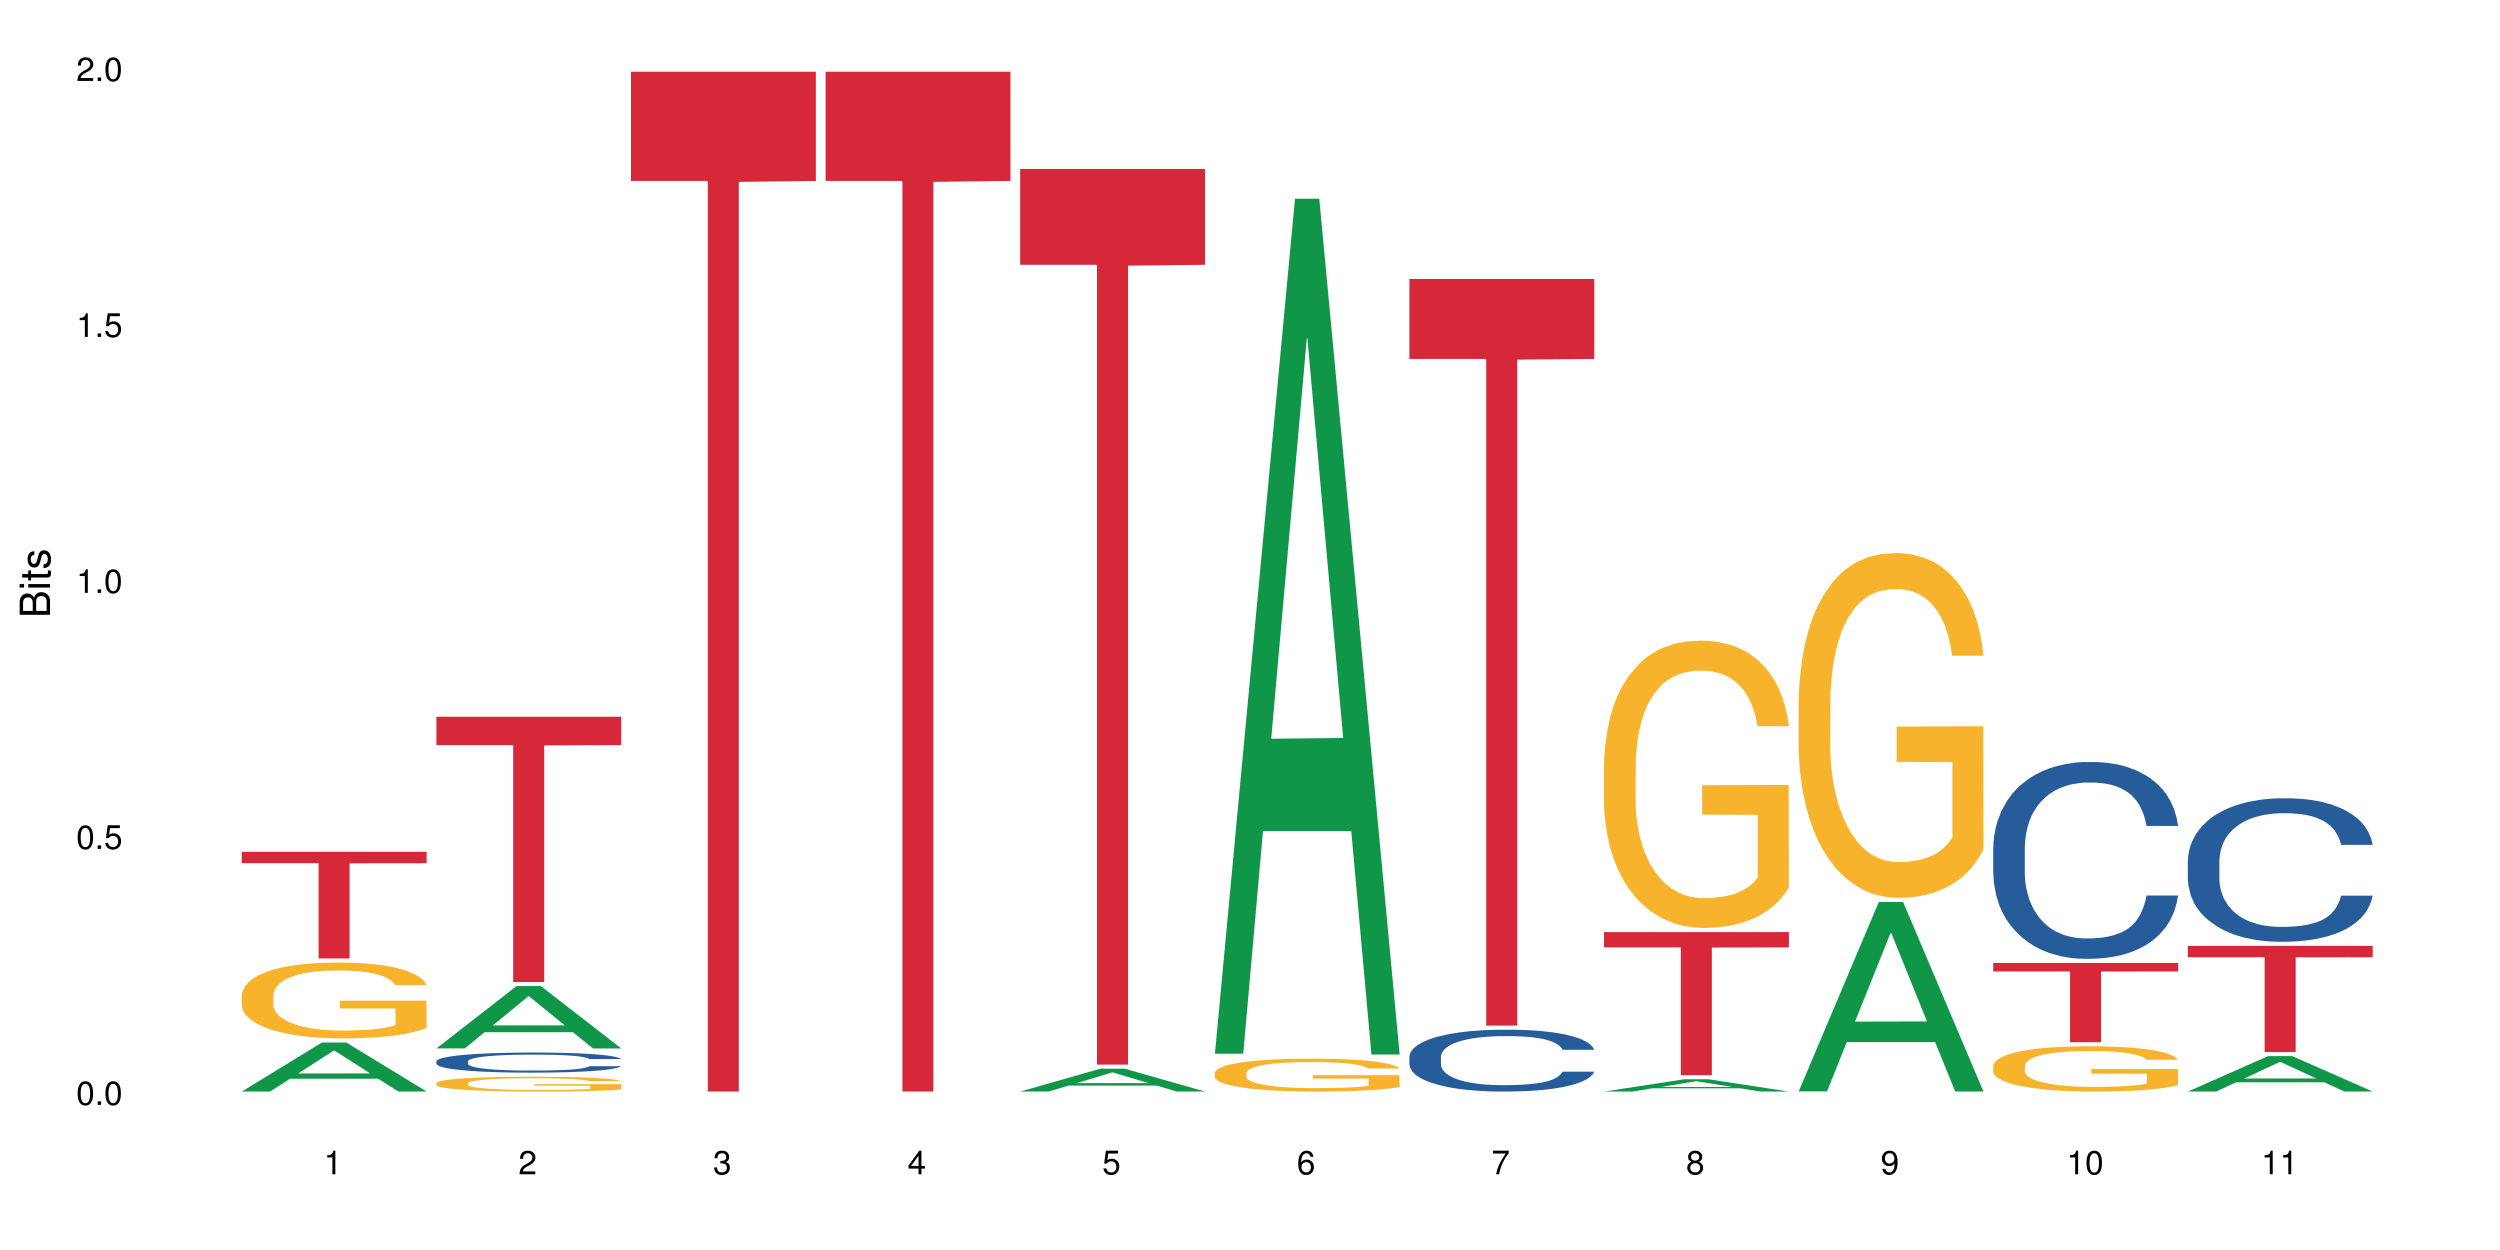 <?xml version="1.0" encoding="UTF-8"?>
<svg xmlns="http://www.w3.org/2000/svg" xmlns:xlink="http://www.w3.org/1999/xlink" width="720pt" height="360pt" viewBox="0 0 720 360" version="1.1">
<defs>
<g>
<symbol overflow="visible" id="glyph0-0">
<path style="stroke:none;" d=""/>
</symbol>
<symbol overflow="visible" id="glyph0-1">
<path style="stroke:none;" d="M 2.641 -6.797 C 2 -6.797 1.422 -6.531 1.078 -6.047 C 0.641 -5.453 0.406 -4.547 0.406 -3.297 C 0.406 -1 1.188 0.219 2.641 0.219 C 4.078 0.219 4.859 -1 4.859 -3.234 C 4.859 -4.562 4.656 -5.438 4.203 -6.047 C 3.844 -6.531 3.281 -6.797 2.641 -6.797 Z M 2.641 -6.047 C 3.547 -6.047 4 -5.125 4 -3.312 C 4 -1.375 3.562 -0.484 2.625 -0.484 C 1.734 -0.484 1.281 -1.422 1.281 -3.281 C 1.281 -5.141 1.734 -6.047 2.641 -6.047 Z M 2.641 -6.047 "/>
</symbol>
<symbol overflow="visible" id="glyph0-2">
<path style="stroke:none;" d="M 1.828 -1 L 0.828 -1 L 0.828 0 L 1.828 0 Z M 1.828 -1 "/>
</symbol>
<symbol overflow="visible" id="glyph0-3">
<path style="stroke:none;" d="M 4.562 -6.797 L 1.062 -6.797 L 0.547 -3.094 L 1.328 -3.094 C 1.719 -3.562 2.047 -3.734 2.578 -3.734 C 3.484 -3.734 4.062 -3.109 4.062 -2.094 C 4.062 -1.125 3.484 -0.531 2.578 -0.531 C 1.828 -0.531 1.375 -0.906 1.188 -1.672 L 0.328 -1.672 C 0.453 -1.109 0.547 -0.844 0.75 -0.594 C 1.125 -0.078 1.828 0.219 2.594 0.219 C 3.969 0.219 4.922 -0.781 4.922 -2.219 C 4.922 -3.562 4.031 -4.484 2.719 -4.484 C 2.25 -4.484 1.859 -4.359 1.469 -4.062 L 1.734 -5.969 L 4.562 -5.969 Z M 4.562 -6.797 "/>
</symbol>
<symbol overflow="visible" id="glyph0-4">
<path style="stroke:none;" d="M 2.484 -4.844 L 2.484 0 L 3.328 0 L 3.328 -6.797 L 2.766 -6.797 C 2.469 -5.75 2.281 -5.609 0.984 -5.453 L 0.984 -4.844 Z M 2.484 -4.844 "/>
</symbol>
<symbol overflow="visible" id="glyph0-5">
<path style="stroke:none;" d="M 4.859 -0.828 L 1.281 -0.828 C 1.359 -1.391 1.672 -1.75 2.5 -2.234 L 3.469 -2.75 C 4.406 -3.266 4.906 -3.969 4.906 -4.812 C 4.906 -5.375 4.672 -5.906 4.266 -6.266 C 3.859 -6.625 3.375 -6.797 2.719 -6.797 C 1.859 -6.797 1.219 -6.5 0.844 -5.922 C 0.609 -5.562 0.5 -5.125 0.484 -4.438 L 1.328 -4.438 C 1.359 -4.906 1.406 -5.188 1.531 -5.406 C 1.75 -5.812 2.188 -6.062 2.703 -6.062 C 3.469 -6.062 4.031 -5.516 4.031 -4.781 C 4.031 -4.25 3.719 -3.797 3.125 -3.438 L 2.234 -2.938 C 0.812 -2.141 0.406 -1.5 0.328 0 L 4.859 0 Z M 4.859 -0.828 "/>
</symbol>
<symbol overflow="visible" id="glyph0-6">
<path style="stroke:none;" d="M 2.125 -3.125 L 2.578 -3.125 C 3.516 -3.125 3.984 -2.703 3.984 -1.891 C 3.984 -1.031 3.469 -0.531 2.578 -0.531 C 1.656 -0.531 1.203 -0.984 1.156 -1.969 L 0.312 -1.969 C 0.344 -1.422 0.438 -1.078 0.609 -0.766 C 0.953 -0.109 1.625 0.219 2.547 0.219 C 3.953 0.219 4.859 -0.609 4.859 -1.906 C 4.859 -2.766 4.516 -3.25 3.703 -3.516 C 4.344 -3.766 4.656 -4.25 4.656 -4.938 C 4.656 -6.109 3.875 -6.797 2.578 -6.797 C 1.203 -6.797 0.484 -6.047 0.453 -4.609 L 1.297 -4.609 C 1.312 -5.016 1.344 -5.25 1.453 -5.453 C 1.641 -5.828 2.062 -6.062 2.594 -6.062 C 3.344 -6.062 3.797 -5.625 3.797 -4.906 C 3.797 -4.422 3.609 -4.141 3.25 -3.984 C 3.016 -3.891 2.719 -3.844 2.125 -3.844 Z M 2.125 -3.125 "/>
</symbol>
<symbol overflow="visible" id="glyph0-7">
<path style="stroke:none;" d="M 3.141 -1.625 L 3.141 0 L 3.984 0 L 3.984 -1.625 L 4.984 -1.625 L 4.984 -2.391 L 3.984 -2.391 L 3.984 -6.797 L 3.359 -6.797 L 0.266 -2.516 L 0.266 -1.625 Z M 3.141 -2.391 L 1 -2.391 L 3.141 -5.359 Z M 3.141 -2.391 "/>
</symbol>
<symbol overflow="visible" id="glyph0-8">
<path style="stroke:none;" d="M 4.781 -5.031 C 4.609 -6.141 3.891 -6.797 2.844 -6.797 C 2.094 -6.797 1.422 -6.438 1.031 -5.828 C 0.609 -5.172 0.406 -4.344 0.406 -3.094 C 0.406 -1.953 0.578 -1.234 0.984 -0.625 C 1.359 -0.078 1.953 0.219 2.703 0.219 C 3.984 0.219 4.922 -0.734 4.922 -2.078 C 4.922 -3.344 4.062 -4.234 2.844 -4.234 C 2.172 -4.234 1.641 -3.969 1.281 -3.469 C 1.281 -5.125 1.828 -6.047 2.797 -6.047 C 3.391 -6.047 3.797 -5.672 3.938 -5.031 Z M 2.734 -3.484 C 3.547 -3.484 4.062 -2.922 4.062 -2 C 4.062 -1.156 3.484 -0.531 2.703 -0.531 C 1.922 -0.531 1.328 -1.188 1.328 -2.047 C 1.328 -2.891 1.906 -3.484 2.734 -3.484 Z M 2.734 -3.484 "/>
</symbol>
<symbol overflow="visible" id="glyph0-9">
<path style="stroke:none;" d="M 4.984 -6.797 L 0.438 -6.797 L 0.438 -5.969 L 4.109 -5.969 C 2.5 -3.656 1.828 -2.234 1.328 0 L 2.219 0 C 2.594 -2.172 3.453 -4.047 4.984 -6.094 Z M 4.984 -6.797 "/>
</symbol>
<symbol overflow="visible" id="glyph0-10">
<path style="stroke:none;" d="M 3.75 -3.578 C 4.453 -4 4.688 -4.344 4.688 -4.984 C 4.688 -6.047 3.844 -6.797 2.641 -6.797 C 1.438 -6.797 0.594 -6.047 0.594 -4.984 C 0.594 -4.359 0.828 -4.016 1.516 -3.578 C 0.734 -3.203 0.359 -2.641 0.359 -1.891 C 0.359 -0.641 1.297 0.219 2.641 0.219 C 3.984 0.219 4.922 -0.641 4.922 -1.875 C 4.922 -2.641 4.531 -3.203 3.75 -3.578 Z M 2.641 -6.047 C 3.359 -6.047 3.812 -5.625 3.812 -4.969 C 3.812 -4.344 3.344 -3.922 2.641 -3.922 C 1.922 -3.922 1.453 -4.344 1.453 -4.984 C 1.453 -5.625 1.922 -6.047 2.641 -6.047 Z M 2.641 -3.203 C 3.484 -3.203 4.062 -2.672 4.062 -1.875 C 4.062 -1.062 3.484 -0.531 2.625 -0.531 C 1.797 -0.531 1.219 -1.078 1.219 -1.875 C 1.219 -2.672 1.797 -3.203 2.641 -3.203 Z M 2.641 -3.203 "/>
</symbol>
<symbol overflow="visible" id="glyph0-11">
<path style="stroke:none;" d="M 0.516 -1.547 C 0.672 -0.438 1.406 0.219 2.438 0.219 C 3.188 0.219 3.859 -0.141 4.266 -0.75 C 4.688 -1.406 4.891 -2.25 4.891 -3.484 C 4.891 -4.625 4.703 -5.359 4.312 -5.953 C 3.938 -6.5 3.344 -6.797 2.594 -6.797 C 1.297 -6.797 0.359 -5.844 0.359 -4.516 C 0.359 -3.25 1.234 -2.344 2.453 -2.344 C 3.094 -2.344 3.562 -2.578 4.016 -3.109 C 4 -1.453 3.469 -0.531 2.5 -0.531 C 1.906 -0.531 1.484 -0.906 1.359 -1.547 Z M 2.578 -6.062 C 3.375 -6.062 3.969 -5.406 3.969 -4.531 C 3.969 -3.688 3.375 -3.094 2.547 -3.094 C 1.734 -3.094 1.234 -3.672 1.234 -4.578 C 1.234 -5.438 1.797 -6.062 2.578 -6.062 Z M 2.578 -6.062 "/>
</symbol>
<symbol overflow="visible" id="glyph1-0">
<path style="stroke:none;" d=""/>
</symbol>
<symbol overflow="visible" id="glyph1-1">
<path style="stroke:none;" d="M 0 -0.953 L 0 -4.891 C 0 -5.719 -0.234 -6.344 -0.734 -6.797 C -1.188 -7.234 -1.812 -7.469 -2.5 -7.469 C -3.547 -7.469 -4.188 -7 -4.625 -5.875 C -4.984 -6.672 -5.641 -7.094 -6.531 -7.094 C -7.156 -7.094 -7.734 -6.859 -8.141 -6.391 C -8.562 -5.938 -8.75 -5.344 -8.75 -4.5 L -8.75 -0.953 Z M -4.984 -2.062 L -7.766 -2.062 L -7.766 -4.219 C -7.766 -4.844 -7.688 -5.203 -7.453 -5.5 C -7.219 -5.812 -6.859 -5.969 -6.375 -5.969 C -5.906 -5.969 -5.531 -5.812 -5.297 -5.5 C -5.062 -5.203 -4.984 -4.844 -4.984 -4.219 Z M -0.984 -2.062 L -4 -2.062 L -4 -4.781 C -4 -5.328 -3.859 -5.688 -3.578 -5.953 C -3.297 -6.219 -2.922 -6.359 -2.484 -6.359 C -2.062 -6.359 -1.688 -6.219 -1.406 -5.953 C -1.109 -5.688 -0.984 -5.328 -0.984 -4.781 Z M -0.984 -2.062 "/>
</symbol>
<symbol overflow="visible" id="glyph1-2">
<path style="stroke:none;" d="M -6.281 -1.797 L -6.281 -0.797 L 0 -0.797 L 0 -1.797 Z M -8.75 -1.797 L -8.75 -0.797 L -7.484 -0.797 L -7.484 -1.797 Z M -8.75 -1.797 "/>
</symbol>
<symbol overflow="visible" id="glyph1-3">
<path style="stroke:none;" d="M -6.281 -3.047 L -6.281 -2.016 L -8.016 -2.016 L -8.016 -1.016 L -6.281 -1.016 L -6.281 -0.172 L -5.469 -0.172 L -5.469 -1.016 L -0.719 -1.016 C -0.078 -1.016 0.281 -1.453 0.281 -2.234 C 0.281 -2.469 0.25 -2.719 0.188 -3.047 L -0.641 -3.047 C -0.609 -2.922 -0.594 -2.766 -0.594 -2.562 C -0.594 -2.141 -0.719 -2.016 -1.156 -2.016 L -5.469 -2.016 L -5.469 -3.047 Z M -6.281 -3.047 "/>
</symbol>
<symbol overflow="visible" id="glyph1-4">
<path style="stroke:none;" d="M -4.531 -5.25 C -5.766 -5.25 -6.469 -4.422 -6.469 -2.969 C -6.469 -1.516 -5.719 -0.562 -4.547 -0.562 C -3.562 -0.562 -3.094 -1.062 -2.734 -2.562 L -2.516 -3.484 C -2.344 -4.188 -2.094 -4.469 -1.625 -4.469 C -1.047 -4.469 -0.641 -3.875 -0.641 -3 C -0.641 -2.453 -0.797 -2 -1.062 -1.75 C -1.25 -1.594 -1.422 -1.531 -1.875 -1.469 L -1.875 -0.406 C -0.422 -0.453 0.281 -1.266 0.281 -2.922 C 0.281 -4.5 -0.5 -5.516 -1.719 -5.516 C -2.656 -5.516 -3.172 -4.984 -3.469 -3.734 L -3.703 -2.766 C -3.891 -1.953 -4.156 -1.609 -4.594 -1.609 C -5.172 -1.609 -5.547 -2.125 -5.547 -2.938 C -5.547 -3.75 -5.203 -4.172 -4.531 -4.203 Z M -4.531 -5.25 "/>
</symbol>
</g>
</defs>
<g id="surface77646">
<rect x="0" y="0" width="720" height="360" style="fill:rgb(100%,100%,100%);fill-opacity:1;stroke:none;"/>
<path style=" stroke:none;fill-rule:nonzero;fill:rgb(6.275%,58.824%,28.235%);fill-opacity:1;" d="M 69.629 314.355 L 69.688 314.344 L 92.723 300.242 L 99.723 300.242 L 122.875 314.371 L 114.738 314.371 L 108.938 310.684 L 83.508 310.684 L 77.82 314.355 L 69.629 314.355 L 85.957 309.156 L 106.605 309.145 L 96.309 302.551 L 96.195 302.535 L 96.082 302.578 L 85.898 309.145 L 85.957 309.156 Z M 69.629 314.355 "/>
<path style=" stroke:none;fill-rule:nonzero;fill:rgb(96.863%,70.196%,16.863%);fill-opacity:1;" d="M 69.629 286.574 L 69.695 286.555 L 69.695 286.156 L 69.953 285.258 L 70.602 284.02 L 71.449 283.004 L 72.355 282.207 L 72.941 281.785 L 73.914 281.188 L 74.758 280.75 L 76.902 279.852 L 79.629 279.016 L 81.121 278.656 L 82.809 278.316 L 85.215 277.938 L 86.316 277.797 L 89.691 277.477 L 93.523 277.277 L 97.746 277.219 L 99.691 277.238 L 102.355 277.316 L 105.992 277.539 L 108.07 277.738 L 109.691 277.938 L 111.379 278.195 L 113.457 278.594 L 115.406 279.074 L 116.965 279.551 L 118.523 280.152 L 119.82 280.789 L 120.926 281.488 L 121.898 282.324 L 122.484 283.023 L 122.875 283.723 L 113.848 283.723 L 113.328 283.023 L 112.742 282.484 L 111.77 281.828 L 110.797 281.348 L 109.82 280.969 L 108.004 280.449 L 106.445 280.133 L 104.496 279.852 L 102.613 279.672 L 100.473 279.551 L 99.172 279.512 L 95.73 279.512 L 92.613 279.652 L 90.797 279.812 L 89.5 279.973 L 87.68 280.27 L 86.578 280.512 L 85.926 280.668 L 83.98 281.289 L 82.68 281.848 L 81.965 282.227 L 81.059 282.824 L 80.406 283.363 L 79.695 284.16 L 79.305 284.758 L 78.785 286.117 L 78.719 289.707 L 78.914 290.465 L 79.305 291.281 L 79.824 292 L 80.602 292.758 L 81.383 293.336 L 82.746 294.113 L 83.914 294.633 L 84.824 294.973 L 86.578 295.512 L 87.289 295.691 L 88.98 296.051 L 90.73 296.328 L 92.875 296.57 L 94.5 296.688 L 97.094 296.789 L 100.406 296.789 L 104.305 296.668 L 106.77 296.508 L 108.457 296.348 L 109.562 296.211 L 110.926 295.988 L 111.898 295.789 L 112.809 295.57 L 113.914 295.23 L 113.914 290.465 L 97.875 290.445 L 97.875 288.211 L 122.809 288.191 L 122.875 295.988 L 121.512 296.527 L 119.82 297.047 L 118.199 297.445 L 116.512 297.785 L 114.109 298.164 L 112.16 298.402 L 109.172 298.684 L 106.445 298.863 L 103.59 298.984 L 101.055 299.043 L 98.07 299.062 L 95.406 299.023 L 92.551 298.902 L 90.277 298.742 L 88.199 298.543 L 86.121 298.285 L 83.523 297.867 L 81.836 297.527 L 80.082 297.105 L 78.332 296.609 L 76.773 296.07 L 75.734 295.652 L 74.695 295.172 L 73.59 294.574 L 72.551 293.895 L 71.773 293.277 L 71.059 292.578 L 70.539 291.922 L 70.02 291.023 L 69.758 290.305 L 69.629 289.688 Z M 69.629 286.574 "/>
<path style=" stroke:none;fill-rule:nonzero;fill:rgb(83.922%,15.686%,22.353%);fill-opacity:1;" d="M 69.629 245.32 L 122.875 245.32 L 122.875 248.609 L 100.684 248.637 L 100.684 276.039 L 91.754 276.039 L 91.754 248.668 L 91.625 248.609 L 69.629 248.609 Z M 69.629 245.32 "/>
<path style=" stroke:none;fill-rule:nonzero;fill:rgb(6.275%,58.824%,28.235%);fill-opacity:1;" d="M 125.676 301.938 L 125.734 301.922 L 148.77 283.992 L 155.77 283.992 L 178.918 301.957 L 170.785 301.957 L 164.984 297.266 L 139.555 297.266 L 133.867 301.938 L 125.676 301.938 L 142 295.324 L 162.652 295.309 L 152.355 286.926 L 152.242 286.91 L 152.129 286.961 L 141.945 295.309 L 142 295.324 Z M 125.676 301.938 "/>
<path style=" stroke:none;fill-rule:nonzero;fill:rgb(14.51%,36.078%,60%);fill-opacity:1;" d="M 125.676 305.652 L 125.742 305.648 L 125.742 305.52 L 125.934 305.32 L 126.391 305.066 L 126.844 304.891 L 128.012 304.578 L 129.637 304.277 L 131.324 304.043 L 132.559 303.906 L 133.664 303.801 L 136.195 303.605 L 137.816 303.504 L 139.57 303.414 L 141.715 303.324 L 143.273 303.273 L 146.777 303.188 L 149.375 303.152 L 151.391 303.137 L 155.738 303.137 L 158.336 303.156 L 160.219 303.184 L 162.297 303.227 L 164.051 303.273 L 167.102 303.391 L 169.828 303.535 L 171.062 303.621 L 173.012 303.785 L 174.504 303.945 L 175.543 304.082 L 176.711 304.277 L 177.75 304.516 L 178.531 304.785 L 178.918 305.012 L 169.828 305.012 L 169.375 304.801 L 168.855 304.637 L 167.883 304.422 L 166.906 304.266 L 165.543 304.113 L 164.309 304.012 L 162.621 303.914 L 161.129 303.848 L 159.57 303.801 L 158.078 303.77 L 155.219 303.738 L 151.906 303.738 L 150.676 303.75 L 148.141 303.789 L 146.777 303.828 L 144.832 303.902 L 143.469 303.969 L 141.844 304.078 L 140.738 304.168 L 139.375 304.305 L 138.402 304.426 L 137.297 304.602 L 136.648 304.73 L 136.066 304.879 L 135.547 305.055 L 135.156 305.238 L 134.895 305.438 L 134.766 305.625 L 134.766 306.445 L 134.895 306.637 L 135.219 306.859 L 136.066 307.18 L 137.297 307.461 L 138.727 307.684 L 140.09 307.844 L 140.871 307.918 L 141.91 308 L 143.531 308.105 L 145.871 308.211 L 147.234 308.254 L 149.312 308.297 L 151.453 308.316 L 154.312 308.316 L 156.844 308.297 L 158.531 308.27 L 160.285 308.227 L 162.688 308.137 L 164.18 308.055 L 165.48 307.953 L 166.453 307.852 L 167.102 307.77 L 168.074 307.605 L 168.855 307.426 L 169.441 307.238 L 169.828 307.059 L 178.918 307.059 L 178.531 307.27 L 177.945 307.477 L 177.363 307.629 L 176.453 307.816 L 175.414 307.98 L 173.922 308.164 L 172.688 308.285 L 171.062 308.418 L 169.57 308.52 L 167.945 308.609 L 165.543 308.715 L 163.984 308.77 L 162.297 308.816 L 160.285 308.859 L 157.754 308.895 L 155.023 308.914 L 152.492 308.922 L 149.766 308.91 L 147.754 308.891 L 145.09 308.844 L 141.777 308.746 L 139.375 308.645 L 137.492 308.547 L 135.871 308.441 L 134.051 308.297 L 131.715 308.062 L 130.285 307.883 L 129.312 307.738 L 128.207 307.531 L 127.43 307.344 L 126.52 307.047 L 125.871 306.672 L 125.676 306.383 Z M 125.676 305.652 "/>
<path style=" stroke:none;fill-rule:nonzero;fill:rgb(96.863%,70.196%,16.863%);fill-opacity:1;" d="M 125.676 311.93 L 125.742 311.926 L 125.742 311.848 L 126 311.672 L 126.648 311.43 L 127.492 311.23 L 128.402 311.074 L 128.988 310.992 L 129.961 310.875 L 130.805 310.789 L 132.949 310.617 L 135.676 310.453 L 137.168 310.383 L 138.855 310.316 L 141.258 310.242 L 142.363 310.215 L 145.738 310.152 L 149.57 310.113 L 153.793 310.102 L 155.738 310.105 L 158.402 310.121 L 162.039 310.164 L 164.117 310.203 L 165.738 310.242 L 167.426 310.293 L 169.504 310.371 L 171.453 310.465 L 173.012 310.559 L 174.57 310.676 L 175.867 310.797 L 176.973 310.934 L 177.945 311.098 L 178.531 311.234 L 178.918 311.371 L 169.895 311.371 L 169.375 311.234 L 168.789 311.129 L 167.816 311 L 166.844 310.906 L 165.867 310.832 L 164.051 310.734 L 162.492 310.672 L 160.543 310.617 L 158.66 310.582 L 156.52 310.559 L 155.219 310.551 L 151.777 310.551 L 148.66 310.578 L 146.844 310.609 L 145.543 310.641 L 143.727 310.699 L 142.621 310.742 L 141.973 310.773 L 140.027 310.895 L 138.727 311.004 L 138.012 311.078 L 137.105 311.195 L 136.453 311.301 L 135.738 311.457 L 135.352 311.574 L 134.832 311.84 L 134.766 312.543 L 134.961 312.691 L 135.352 312.852 L 135.871 312.992 L 136.648 313.137 L 137.43 313.25 L 138.793 313.402 L 139.961 313.504 L 140.871 313.57 L 142.621 313.676 L 143.336 313.711 L 145.023 313.781 L 146.777 313.836 L 148.922 313.883 L 150.543 313.906 L 153.141 313.926 L 156.453 313.926 L 160.348 313.902 L 162.816 313.871 L 164.504 313.84 L 165.609 313.812 L 166.973 313.77 L 167.945 313.73 L 168.855 313.688 L 169.961 313.621 L 169.961 312.691 L 153.922 312.688 L 153.922 312.25 L 178.855 312.246 L 178.918 313.77 L 177.555 313.875 L 175.867 313.977 L 174.246 314.055 L 172.555 314.121 L 170.152 314.195 L 168.207 314.242 L 165.219 314.297 L 162.492 314.332 L 159.637 314.355 L 157.102 314.367 L 154.117 314.371 L 151.453 314.363 L 148.598 314.34 L 146.324 314.309 L 144.246 314.27 L 142.168 314.219 L 139.57 314.137 L 137.883 314.07 L 136.129 313.988 L 134.375 313.891 L 132.816 313.785 L 131.777 313.703 L 130.742 313.609 L 129.637 313.492 L 128.598 313.359 L 127.82 313.238 L 127.105 313.102 L 126.586 312.977 L 126.066 312.801 L 125.805 312.66 L 125.676 312.539 Z M 125.676 311.93 "/>
<path style=" stroke:none;fill-rule:nonzero;fill:rgb(83.922%,15.686%,22.353%);fill-opacity:1;" d="M 125.676 206.418 L 178.918 206.418 L 178.918 214.594 L 156.73 214.668 L 156.73 282.812 L 147.801 282.812 L 147.801 214.738 L 147.672 214.594 L 125.676 214.594 Z M 125.676 206.418 "/>
<path style=" stroke:none;fill-rule:nonzero;fill:rgb(83.922%,15.686%,22.353%);fill-opacity:1;" d="M 181.723 20.664 L 234.965 20.664 L 234.965 52.102 L 212.777 52.379 L 212.777 314.371 L 203.848 314.371 L 203.848 52.652 L 203.719 52.102 L 181.723 52.102 Z M 181.723 20.664 "/>
<path style=" stroke:none;fill-rule:nonzero;fill:rgb(83.922%,15.686%,22.353%);fill-opacity:1;" d="M 237.77 20.664 L 291.012 20.664 L 291.012 52.102 L 268.82 52.379 L 268.82 314.371 L 259.895 314.371 L 259.895 52.652 L 259.766 52.102 L 237.77 52.102 Z M 237.77 20.664 "/>
<path style=" stroke:none;fill-rule:nonzero;fill:rgb(6.275%,58.824%,28.235%);fill-opacity:1;" d="M 293.816 314.363 L 293.871 314.359 L 316.91 307.785 L 323.906 307.785 L 347.059 314.371 L 338.926 314.371 L 333.121 312.652 L 307.695 312.652 L 302.008 314.363 L 293.816 314.363 L 310.141 311.941 L 330.789 311.934 L 320.492 308.863 L 320.379 308.855 L 320.266 308.875 L 310.082 311.934 L 310.141 311.941 Z M 293.816 314.363 "/>
<path style=" stroke:none;fill-rule:nonzero;fill:rgb(83.922%,15.686%,22.353%);fill-opacity:1;" d="M 293.816 48.652 L 347.059 48.652 L 347.059 76.262 L 324.867 76.504 L 324.867 306.605 L 315.941 306.605 L 315.941 76.746 L 315.812 76.262 L 293.816 76.262 Z M 293.816 48.652 "/>
<path style=" stroke:none;fill-rule:nonzero;fill:rgb(6.275%,58.824%,28.235%);fill-opacity:1;" d="M 349.859 303.484 L 349.918 303.25 L 372.957 57.227 L 379.953 57.227 L 403.105 303.715 L 394.973 303.715 L 389.168 239.375 L 363.742 239.375 L 358.051 303.484 L 349.859 303.484 L 366.188 212.758 L 386.836 212.527 L 376.539 97.5 L 376.426 97.27 L 376.312 97.961 L 366.129 212.527 L 366.188 212.758 Z M 349.859 303.484 "/>
<path style=" stroke:none;fill-rule:nonzero;fill:rgb(96.863%,70.196%,16.863%);fill-opacity:1;" d="M 349.859 308.953 L 349.926 308.945 L 349.926 308.77 L 350.188 308.383 L 350.836 307.844 L 351.68 307.402 L 352.59 307.059 L 353.172 306.875 L 354.148 306.617 L 354.992 306.426 L 357.133 306.035 L 359.859 305.672 L 361.355 305.516 L 363.043 305.371 L 365.445 305.207 L 366.547 305.145 L 369.926 305.008 L 373.758 304.922 L 377.977 304.895 L 379.926 304.902 L 382.586 304.938 L 386.223 305.031 L 388.301 305.121 L 389.926 305.207 L 391.613 305.316 L 393.691 305.492 L 395.637 305.699 L 397.195 305.906 L 398.754 306.168 L 400.055 306.445 L 401.156 306.746 L 402.133 307.109 L 402.715 307.414 L 403.105 307.715 L 394.078 307.715 L 393.559 307.414 L 392.977 307.18 L 392 306.895 L 391.027 306.688 L 390.055 306.52 L 388.234 306.297 L 386.676 306.156 L 384.73 306.035 L 382.848 305.957 L 380.703 305.906 L 379.406 305.891 L 375.965 305.891 L 372.848 305.949 L 371.027 306.02 L 369.73 306.09 L 367.914 306.219 L 366.809 306.32 L 366.16 306.391 L 364.211 306.66 L 362.914 306.902 L 362.199 307.066 L 361.289 307.324 L 360.641 307.559 L 359.926 307.906 L 359.535 308.164 L 359.016 308.754 L 358.953 310.312 L 359.145 310.641 L 359.535 310.996 L 360.055 311.309 L 360.836 311.637 L 361.613 311.887 L 362.977 312.223 L 364.145 312.449 L 365.055 312.598 L 366.809 312.832 L 367.523 312.906 L 369.211 313.062 L 370.965 313.184 L 373.105 313.289 L 374.73 313.34 L 377.328 313.383 L 380.641 313.383 L 384.535 313.332 L 387.004 313.262 L 388.691 313.195 L 389.793 313.133 L 391.156 313.039 L 392.133 312.953 L 393.039 312.855 L 394.145 312.711 L 394.145 310.641 L 378.105 310.633 L 378.105 309.664 L 403.039 309.652 L 403.105 313.039 L 401.742 313.273 L 400.055 313.496 L 398.43 313.668 L 396.742 313.816 L 394.34 313.98 L 392.391 314.086 L 389.406 314.207 L 386.676 314.285 L 383.82 314.336 L 381.289 314.363 L 378.301 314.371 L 375.641 314.352 L 372.781 314.301 L 370.508 314.23 L 368.434 314.145 L 366.355 314.031 L 363.758 313.852 L 362.066 313.703 L 360.316 313.523 L 358.562 313.305 L 357.004 313.074 L 355.965 312.891 L 354.926 312.684 L 353.82 312.422 L 352.781 312.129 L 352.004 311.859 L 351.289 311.559 L 350.77 311.273 L 350.25 310.883 L 349.992 310.57 L 349.859 310.305 Z M 349.859 308.953 "/>
<path style=" stroke:none;fill-rule:nonzero;fill:rgb(14.51%,36.078%,60%);fill-opacity:1;" d="M 405.906 304.309 L 405.973 304.289 L 405.973 303.898 L 406.168 303.281 L 406.621 302.5 L 407.078 301.961 L 408.246 301 L 409.867 300.074 L 411.555 299.355 L 412.789 298.934 L 413.895 298.605 L 416.426 298.004 L 418.051 297.695 L 419.805 297.418 L 421.945 297.141 L 423.504 296.977 L 427.012 296.719 L 429.609 296.605 L 431.621 296.555 L 435.973 296.555 L 438.566 296.621 L 440.453 296.703 L 442.527 296.832 L 444.281 296.977 L 447.336 297.336 L 450.062 297.793 L 451.293 298.055 L 453.242 298.559 L 454.734 299.047 L 455.773 299.469 L 456.945 300.074 L 457.984 300.805 L 458.762 301.637 L 459.152 302.336 L 450.062 302.336 L 449.605 301.684 L 449.086 301.18 L 448.113 300.512 L 447.141 300.039 L 445.777 299.566 L 444.543 299.258 L 442.855 298.949 L 441.359 298.754 L 439.801 298.605 L 438.309 298.508 L 435.453 298.41 L 432.141 298.41 L 430.906 298.445 L 428.375 298.574 L 427.012 298.688 L 425.062 298.918 L 423.699 299.129 L 422.074 299.453 L 420.973 299.73 L 419.609 300.152 L 418.633 300.527 L 417.531 301.066 L 416.883 301.473 L 416.297 301.93 L 415.777 302.465 L 415.387 303.035 L 415.129 303.641 L 414.996 304.227 L 414.996 306.75 L 415.129 307.336 L 415.453 308.02 L 416.297 309.012 L 417.531 309.875 L 418.957 310.559 L 420.324 311.047 L 421.102 311.277 L 422.141 311.535 L 423.766 311.863 L 426.102 312.188 L 427.465 312.32 L 429.543 312.449 L 431.684 312.516 L 434.543 312.516 L 437.074 312.449 L 438.762 312.367 L 440.516 312.238 L 442.918 311.961 L 444.41 311.699 L 445.711 311.391 L 446.684 311.082 L 447.336 310.82 L 448.309 310.316 L 449.086 309.762 L 449.672 309.191 L 450.062 308.637 L 459.152 308.637 L 458.762 309.289 L 458.176 309.926 L 457.594 310.398 L 456.684 310.969 L 455.645 311.473 L 454.152 312.043 L 452.918 312.418 L 451.293 312.824 L 449.801 313.133 L 448.18 313.41 L 445.777 313.734 L 444.219 313.898 L 442.527 314.047 L 440.516 314.176 L 437.984 314.289 L 435.258 314.355 L 432.723 314.371 L 429.996 314.34 L 427.984 314.273 L 425.32 314.125 L 422.012 313.832 L 419.609 313.523 L 417.727 313.215 L 416.102 312.891 L 414.285 312.449 L 411.945 311.734 L 410.52 311.18 L 409.543 310.723 L 408.441 310.086 L 407.66 309.52 L 406.75 308.605 L 406.102 307.449 L 405.906 306.555 Z M 405.906 304.309 "/>
<path style=" stroke:none;fill-rule:nonzero;fill:rgb(83.922%,15.686%,22.353%);fill-opacity:1;" d="M 405.906 80.359 L 459.152 80.359 L 459.152 103.375 L 436.961 103.574 L 436.961 295.375 L 428.035 295.375 L 428.035 103.777 L 427.902 103.375 L 405.906 103.375 Z M 405.906 80.359 "/>
<path style=" stroke:none;fill-rule:nonzero;fill:rgb(6.275%,58.824%,28.235%);fill-opacity:1;" d="M 461.953 314.367 L 462.012 314.363 L 485.051 310.828 L 492.047 310.828 L 515.199 314.371 L 507.062 314.371 L 501.262 313.445 L 475.832 313.445 L 470.145 314.367 L 461.953 314.367 L 478.281 313.062 L 498.93 313.059 L 488.633 311.406 L 488.52 311.402 L 488.406 311.414 L 478.223 313.059 L 478.281 313.062 Z M 461.953 314.367 "/>
<path style=" stroke:none;fill-rule:nonzero;fill:rgb(96.863%,70.196%,16.863%);fill-opacity:1;" d="M 461.953 219.945 L 462.02 219.867 L 462.02 218.359 L 462.277 214.957 L 462.93 210.27 L 463.773 206.418 L 464.68 203.395 L 465.266 201.809 L 466.238 199.539 L 467.082 197.879 L 469.227 194.477 L 471.953 191.301 L 473.445 189.941 L 475.137 188.656 L 477.539 187.223 L 478.641 186.691 L 482.02 185.484 L 485.848 184.727 L 490.07 184.5 L 492.016 184.574 L 494.68 184.879 L 498.316 185.711 L 500.395 186.465 L 502.016 187.223 L 503.703 188.203 L 505.781 189.715 L 507.73 191.527 L 509.289 193.344 L 510.848 195.609 L 512.145 198.027 L 513.25 200.672 L 514.223 203.848 L 514.809 206.492 L 515.199 209.137 L 506.172 209.137 L 505.652 206.492 L 505.07 204.453 L 504.094 201.957 L 503.121 200.145 L 502.148 198.707 L 500.328 196.742 L 498.77 195.535 L 496.82 194.477 L 494.938 193.797 L 492.797 193.344 L 491.496 193.191 L 488.055 193.191 L 484.941 193.719 L 483.121 194.324 L 481.824 194.93 L 480.004 196.062 L 478.902 196.969 L 478.25 197.574 L 476.305 199.918 L 475.004 202.035 L 474.289 203.469 L 473.383 205.738 L 472.734 207.777 L 472.02 210.801 L 471.629 213.066 L 471.109 218.207 L 471.043 231.809 L 471.238 234.684 L 471.629 237.781 L 472.148 240.5 L 472.926 243.371 L 473.707 245.562 L 475.07 248.512 L 476.238 250.477 L 477.148 251.762 L 478.902 253.801 L 479.617 254.48 L 481.305 255.844 L 483.059 256.902 L 485.199 257.809 L 486.824 258.262 L 489.422 258.641 L 492.73 258.641 L 496.629 258.184 L 499.094 257.582 L 500.781 256.977 L 501.887 256.445 L 503.25 255.617 L 504.223 254.859 L 505.133 254.027 L 506.238 252.742 L 506.238 234.684 L 490.199 234.605 L 490.199 226.141 L 515.133 226.066 L 515.199 255.617 L 513.836 257.656 L 512.145 259.621 L 510.523 261.133 L 508.836 262.418 L 506.434 263.852 L 504.484 264.762 L 501.496 265.816 L 498.77 266.5 L 495.914 266.953 L 493.383 267.18 L 490.395 267.254 L 487.73 267.102 L 484.875 266.648 L 482.602 266.047 L 480.523 265.289 L 478.445 264.309 L 475.848 262.719 L 474.16 261.434 L 472.406 259.848 L 470.656 257.957 L 469.098 255.918 L 468.059 254.332 L 467.02 252.516 L 465.914 250.25 L 464.875 247.68 L 464.098 245.336 L 463.383 242.691 L 462.863 240.199 L 462.344 236.797 L 462.082 234.078 L 461.953 231.734 Z M 461.953 219.945 "/>
<path style=" stroke:none;fill-rule:nonzero;fill:rgb(83.922%,15.686%,22.353%);fill-opacity:1;" d="M 461.953 268.434 L 515.199 268.434 L 515.199 272.844 L 493.008 272.883 L 493.008 309.648 L 484.078 309.648 L 484.078 272.922 L 483.949 272.844 L 461.953 272.844 Z M 461.953 268.434 "/>
<path style=" stroke:none;fill-rule:nonzero;fill:rgb(6.275%,58.824%,28.235%);fill-opacity:1;" d="M 518 314.32 L 518.059 314.27 L 541.094 259.773 L 548.094 259.773 L 571.246 314.371 L 563.109 314.371 L 557.309 300.117 L 531.879 300.117 L 526.191 314.32 L 518 314.32 L 534.324 294.223 L 554.977 294.172 L 544.68 268.691 L 544.566 268.641 L 544.453 268.793 L 534.27 294.172 L 534.324 294.223 Z M 518 314.32 "/>
<path style=" stroke:none;fill-rule:nonzero;fill:rgb(96.863%,70.196%,16.863%);fill-opacity:1;" d="M 518 201.812 L 518.066 201.723 L 518.066 199.91 L 518.324 195.828 L 518.973 190.203 L 519.816 185.578 L 520.727 181.949 L 521.312 180.047 L 522.285 177.324 L 523.129 175.328 L 525.273 171.246 L 528 167.438 L 529.492 165.805 L 531.18 164.262 L 533.582 162.539 L 534.688 161.906 L 538.062 160.453 L 541.895 159.547 L 546.117 159.273 L 548.062 159.367 L 550.727 159.727 L 554.363 160.727 L 556.441 161.633 L 558.062 162.539 L 559.75 163.719 L 561.828 165.535 L 563.777 167.711 L 565.336 169.887 L 566.895 172.609 L 568.191 175.512 L 569.297 178.684 L 570.27 182.496 L 570.855 185.668 L 571.246 188.844 L 562.219 188.844 L 561.699 185.668 L 561.113 183.219 L 560.141 180.227 L 559.168 178.051 L 558.191 176.328 L 556.375 173.969 L 554.816 172.516 L 552.867 171.246 L 550.984 170.43 L 548.844 169.887 L 547.543 169.707 L 544.102 169.707 L 540.984 170.34 L 539.168 171.066 L 537.871 171.793 L 536.051 173.152 L 534.949 174.242 L 534.297 174.965 L 532.352 177.777 L 531.051 180.316 L 530.336 182.039 L 529.43 184.762 L 528.777 187.211 L 528.066 190.84 L 527.676 193.559 L 527.156 199.727 L 527.09 216.055 L 527.285 219.5 L 527.676 223.219 L 528.195 226.484 L 528.973 229.93 L 529.754 232.562 L 531.117 236.098 L 532.285 238.457 L 533.195 240 L 534.949 242.449 L 535.66 243.262 L 537.352 244.895 L 539.102 246.168 L 541.246 247.254 L 542.867 247.797 L 545.465 248.254 L 548.777 248.254 L 552.672 247.707 L 555.141 246.98 L 556.828 246.258 L 557.934 245.621 L 559.297 244.625 L 560.27 243.719 L 561.18 242.719 L 562.285 241.176 L 562.285 219.5 L 546.246 219.41 L 546.246 209.25 L 571.18 209.16 L 571.246 244.625 L 569.879 247.074 L 568.191 249.43 L 566.57 251.246 L 564.883 252.789 L 562.477 254.512 L 560.531 255.598 L 557.543 256.867 L 554.816 257.684 L 551.961 258.23 L 549.426 258.5 L 546.441 258.594 L 543.777 258.41 L 540.922 257.867 L 538.648 257.141 L 536.57 256.234 L 534.492 255.055 L 531.895 253.148 L 530.207 251.609 L 528.453 249.703 L 526.699 247.438 L 525.145 244.988 L 524.105 243.082 L 523.066 240.906 L 521.961 238.184 L 520.922 235.102 L 520.145 232.289 L 519.43 229.113 L 518.91 226.121 L 518.391 222.039 L 518.129 218.773 L 518 215.961 Z M 518 201.812 "/>
<path style=" stroke:none;fill-rule:nonzero;fill:rgb(14.51%,36.078%,60%);fill-opacity:1;" d="M 574.047 244.141 L 574.113 244.09 L 574.113 242.844 L 574.305 240.875 L 574.762 238.391 L 575.215 236.68 L 576.383 233.625 L 578.008 230.672 L 579.695 228.391 L 580.93 227.043 L 582.035 226.008 L 584.566 224.09 L 586.188 223.105 L 587.941 222.227 L 590.086 221.344 L 591.645 220.828 L 595.148 219.996 L 597.746 219.637 L 599.758 219.48 L 604.109 219.48 L 606.707 219.688 L 608.59 219.945 L 610.668 220.359 L 612.422 220.828 L 615.473 221.965 L 618.199 223.418 L 619.434 224.246 L 621.383 225.852 L 622.875 227.406 L 623.914 228.754 L 625.082 230.672 L 626.121 233 L 626.902 235.645 L 627.289 237.871 L 618.199 237.871 L 617.746 235.801 L 617.227 234.195 L 616.254 232.07 L 615.277 230.566 L 613.914 229.062 L 612.68 228.078 L 610.992 227.094 L 609.5 226.473 L 607.941 226.008 L 606.449 225.695 L 603.59 225.387 L 600.277 225.387 L 599.047 225.488 L 596.512 225.902 L 595.148 226.266 L 593.203 226.992 L 591.84 227.664 L 590.215 228.703 L 589.109 229.582 L 587.746 230.93 L 586.773 232.121 L 585.668 233.832 L 585.02 235.125 L 584.438 236.578 L 583.918 238.285 L 583.527 240.102 L 583.266 242.016 L 583.137 243.883 L 583.137 251.914 L 583.266 253.777 L 583.59 255.953 L 584.438 259.113 L 585.668 261.859 L 587.098 264.035 L 588.461 265.59 L 589.242 266.316 L 590.281 267.145 L 591.902 268.18 L 594.242 269.215 L 595.605 269.633 L 597.684 270.047 L 599.824 270.254 L 602.68 270.254 L 605.215 270.047 L 606.902 269.785 L 608.656 269.371 L 611.059 268.492 L 612.551 267.664 L 613.852 266.68 L 614.824 265.695 L 615.473 264.863 L 616.445 263.258 L 617.227 261.496 L 617.812 259.684 L 618.199 257.922 L 627.289 257.922 L 626.902 259.996 L 626.316 262.016 L 625.73 263.52 L 624.824 265.332 L 623.785 266.938 L 622.289 268.75 L 621.059 269.941 L 619.434 271.238 L 617.941 272.223 L 616.316 273.102 L 613.914 274.141 L 612.355 274.656 L 610.668 275.125 L 608.656 275.539 L 606.121 275.898 L 603.395 276.109 L 600.863 276.16 L 598.137 276.055 L 596.125 275.848 L 593.461 275.383 L 590.148 274.449 L 587.746 273.465 L 585.863 272.48 L 584.242 271.445 L 582.422 270.047 L 580.086 267.766 L 578.656 266.004 L 577.684 264.555 L 576.578 262.535 L 575.801 260.719 L 574.891 257.82 L 574.242 254.141 L 574.047 251.289 Z M 574.047 244.141 "/>
<path style=" stroke:none;fill-rule:nonzero;fill:rgb(96.863%,70.196%,16.863%);fill-opacity:1;" d="M 574.047 306.914 L 574.113 306.902 L 574.113 306.664 L 574.371 306.125 L 575.02 305.387 L 575.863 304.781 L 576.773 304.305 L 577.359 304.055 L 578.332 303.695 L 579.176 303.434 L 581.32 302.898 L 584.047 302.398 L 585.539 302.184 L 587.227 301.98 L 589.629 301.754 L 590.734 301.672 L 594.109 301.48 L 597.941 301.359 L 602.16 301.324 L 604.109 301.336 L 606.773 301.387 L 610.41 301.516 L 612.484 301.637 L 614.109 301.754 L 615.797 301.91 L 617.875 302.148 L 619.824 302.434 L 621.383 302.719 L 622.941 303.078 L 624.238 303.457 L 625.344 303.875 L 626.316 304.375 L 626.902 304.793 L 627.289 305.211 L 618.266 305.211 L 617.746 304.793 L 617.16 304.469 L 616.188 304.078 L 615.215 303.793 L 614.238 303.566 L 612.422 303.254 L 610.863 303.066 L 608.914 302.898 L 607.031 302.789 L 604.891 302.719 L 603.59 302.695 L 600.148 302.695 L 597.031 302.777 L 595.215 302.875 L 593.914 302.969 L 592.098 303.148 L 590.992 303.289 L 590.344 303.387 L 588.398 303.754 L 587.098 304.09 L 586.383 304.316 L 585.477 304.672 L 584.824 304.996 L 584.109 305.473 L 583.723 305.828 L 583.203 306.641 L 583.137 308.781 L 583.332 309.234 L 583.723 309.723 L 584.242 310.152 L 585.02 310.605 L 585.801 310.953 L 587.164 311.418 L 588.332 311.727 L 589.242 311.93 L 590.992 312.25 L 591.707 312.355 L 593.395 312.57 L 595.148 312.738 L 597.293 312.883 L 598.914 312.953 L 601.512 313.012 L 604.824 313.012 L 608.719 312.941 L 611.188 312.848 L 612.875 312.75 L 613.98 312.668 L 615.344 312.535 L 616.316 312.418 L 617.227 312.285 L 618.332 312.082 L 618.332 309.234 L 602.293 309.223 L 602.293 307.891 L 627.227 307.879 L 627.289 312.535 L 625.926 312.859 L 624.238 313.168 L 622.617 313.406 L 620.926 313.609 L 618.523 313.836 L 616.578 313.977 L 613.59 314.145 L 610.863 314.25 L 608.008 314.324 L 605.473 314.359 L 602.488 314.371 L 599.824 314.348 L 596.969 314.273 L 594.695 314.18 L 592.617 314.062 L 590.539 313.906 L 587.941 313.656 L 586.254 313.453 L 584.5 313.203 L 582.746 312.906 L 581.188 312.582 L 580.148 312.332 L 579.109 312.047 L 578.008 311.691 L 576.969 311.285 L 576.188 310.914 L 575.477 310.5 L 574.957 310.105 L 574.438 309.57 L 574.176 309.141 L 574.047 308.77 Z M 574.047 306.914 "/>
<path style=" stroke:none;fill-rule:nonzero;fill:rgb(83.922%,15.686%,22.353%);fill-opacity:1;" d="M 574.047 277.34 L 627.289 277.34 L 627.289 279.781 L 605.102 279.801 L 605.102 300.145 L 596.172 300.145 L 596.172 279.824 L 596.043 279.781 L 574.047 279.781 Z M 574.047 277.34 "/>
<path style=" stroke:none;fill-rule:nonzero;fill:rgb(6.275%,58.824%,28.235%);fill-opacity:1;" d="M 630.094 314.359 L 630.148 314.352 L 653.188 304.172 L 660.184 304.172 L 683.336 314.371 L 675.203 314.371 L 669.398 311.707 L 643.973 311.707 L 638.285 314.359 L 630.094 314.359 L 646.418 310.609 L 667.066 310.598 L 656.773 305.84 L 656.656 305.828 L 656.543 305.859 L 646.363 310.598 L 646.418 310.609 Z M 630.094 314.359 "/>
<path style=" stroke:none;fill-rule:nonzero;fill:rgb(14.51%,36.078%,60%);fill-opacity:1;" d="M 630.094 247.898 L 630.156 247.859 L 630.156 246.953 L 630.352 245.52 L 630.809 243.707 L 631.262 242.461 L 632.43 240.23 L 634.055 238.078 L 635.742 236.418 L 636.977 235.434 L 638.078 234.68 L 640.613 233.281 L 642.234 232.566 L 643.988 231.922 L 646.133 231.281 L 647.691 230.902 L 651.195 230.297 L 653.793 230.035 L 655.805 229.922 L 660.156 229.922 L 662.754 230.07 L 664.637 230.262 L 666.715 230.562 L 668.469 230.902 L 671.52 231.734 L 674.246 232.793 L 675.48 233.395 L 677.43 234.566 L 678.922 235.699 L 679.961 236.68 L 681.129 238.078 L 682.168 239.777 L 682.949 241.703 L 683.336 243.328 L 674.246 243.328 L 673.793 241.816 L 673.273 240.648 L 672.297 239.098 L 671.324 238.004 L 669.961 236.91 L 668.727 236.191 L 667.039 235.473 L 665.547 235.02 L 663.988 234.68 L 662.492 234.453 L 659.637 234.227 L 656.324 234.227 L 655.09 234.301 L 652.559 234.605 L 651.195 234.867 L 649.246 235.398 L 647.883 235.887 L 646.262 236.645 L 645.156 237.285 L 643.793 238.27 L 642.82 239.137 L 641.715 240.383 L 641.066 241.328 L 640.48 242.383 L 639.961 243.633 L 639.574 244.953 L 639.312 246.352 L 639.184 247.711 L 639.184 253.562 L 639.312 254.926 L 639.637 256.512 L 640.48 258.812 L 641.715 260.816 L 643.145 262.402 L 644.508 263.535 L 645.285 264.062 L 646.324 264.668 L 647.949 265.422 L 650.285 266.18 L 651.648 266.48 L 653.727 266.785 L 655.871 266.934 L 658.727 266.934 L 661.262 266.785 L 662.949 266.594 L 664.703 266.293 L 667.105 265.648 L 668.598 265.047 L 669.895 264.328 L 670.871 263.609 L 671.52 263.008 L 672.492 261.836 L 673.273 260.551 L 673.855 259.23 L 674.246 257.945 L 683.336 257.945 L 682.949 259.457 L 682.363 260.93 L 681.777 262.023 L 680.871 263.348 L 679.832 264.516 L 678.336 265.84 L 677.105 266.707 L 675.48 267.652 L 673.988 268.371 L 672.363 269.012 L 669.961 269.766 L 668.402 270.145 L 666.715 270.484 L 664.703 270.785 L 662.168 271.051 L 659.441 271.203 L 656.91 271.238 L 654.184 271.164 L 652.168 271.012 L 649.508 270.672 L 646.195 269.992 L 643.793 269.277 L 641.91 268.559 L 640.289 267.805 L 638.469 266.785 L 636.133 265.121 L 634.703 263.836 L 633.73 262.781 L 632.625 261.309 L 631.848 259.984 L 630.938 257.871 L 630.289 255.188 L 630.094 253.109 Z M 630.094 247.898 "/>
<path style=" stroke:none;fill-rule:nonzero;fill:rgb(83.922%,15.686%,22.353%);fill-opacity:1;" d="M 630.094 272.418 L 683.336 272.418 L 683.336 275.691 L 661.148 275.723 L 661.148 302.992 L 652.219 302.992 L 652.219 275.75 L 652.09 275.691 L 630.094 275.691 Z M 630.094 272.418 "/>
<g style="fill:rgb(0%,0%,0%);fill-opacity:1;">
  <use xlink:href="#glyph0-1" x="21.957" y="318.198"/>
  <use xlink:href="#glyph0-2" x="27.291" y="318.198"/>
  <use xlink:href="#glyph0-1" x="29.958" y="318.198"/>
</g>
<g style="fill:rgb(0%,0%,0%);fill-opacity:1;">
  <use xlink:href="#glyph0-1" x="21.957" y="244.476"/>
  <use xlink:href="#glyph0-2" x="27.291" y="244.476"/>
  <use xlink:href="#glyph0-3" x="29.958" y="244.476"/>
</g>
<g style="fill:rgb(0%,0%,0%);fill-opacity:1;">
  <use xlink:href="#glyph0-4" x="21.957" y="170.753"/>
  <use xlink:href="#glyph0-2" x="27.291" y="170.753"/>
  <use xlink:href="#glyph0-1" x="29.958" y="170.753"/>
</g>
<g style="fill:rgb(0%,0%,0%);fill-opacity:1;">
  <use xlink:href="#glyph0-4" x="21.957" y="97.034"/>
  <use xlink:href="#glyph0-2" x="27.291" y="97.034"/>
  <use xlink:href="#glyph0-3" x="29.958" y="97.034"/>
</g>
<g style="fill:rgb(0%,0%,0%);fill-opacity:1;">
  <use xlink:href="#glyph0-5" x="21.957" y="23.312"/>
  <use xlink:href="#glyph0-2" x="27.291" y="23.312"/>
  <use xlink:href="#glyph0-1" x="29.958" y="23.312"/>
</g>
<g style="fill:rgb(0%,0%,0%);fill-opacity:1;">
  <use xlink:href="#glyph0-4" x="93.25" y="338.19"/>
</g>
<g style="fill:rgb(0%,0%,0%);fill-opacity:1;">
  <use xlink:href="#glyph0-5" x="149.297" y="338.19"/>
</g>
<g style="fill:rgb(0%,0%,0%);fill-opacity:1;">
  <use xlink:href="#glyph0-6" x="205.344" y="338.19"/>
</g>
<g style="fill:rgb(0%,0%,0%);fill-opacity:1;">
  <use xlink:href="#glyph0-7" x="261.391" y="338.19"/>
</g>
<g style="fill:rgb(0%,0%,0%);fill-opacity:1;">
  <use xlink:href="#glyph0-3" x="317.438" y="338.19"/>
</g>
<g style="fill:rgb(0%,0%,0%);fill-opacity:1;">
  <use xlink:href="#glyph0-8" x="373.484" y="338.19"/>
</g>
<g style="fill:rgb(0%,0%,0%);fill-opacity:1;">
  <use xlink:href="#glyph0-9" x="429.531" y="338.19"/>
</g>
<g style="fill:rgb(0%,0%,0%);fill-opacity:1;">
  <use xlink:href="#glyph0-10" x="485.574" y="338.19"/>
</g>
<g style="fill:rgb(0%,0%,0%);fill-opacity:1;">
  <use xlink:href="#glyph0-11" x="541.621" y="338.19"/>
</g>
<g style="fill:rgb(0%,0%,0%);fill-opacity:1;">
  <use xlink:href="#glyph0-4" x="595.168" y="338.19"/>
  <use xlink:href="#glyph0-1" x="600.502" y="338.19"/>
</g>
<g style="fill:rgb(0%,0%,0%);fill-opacity:1;">
  <use xlink:href="#glyph0-4" x="651.215" y="338.19"/>
  <use xlink:href="#glyph0-4" x="656.549" y="338.19"/>
</g>
<g style="fill:rgb(0%,0%,0%);fill-opacity:1;">
  <use xlink:href="#glyph1-1" x="14.412" y="178.016"/>
  <use xlink:href="#glyph1-2" x="14.412" y="170.012"/>
  <use xlink:href="#glyph1-3" x="14.412" y="167.348"/>
  <use xlink:href="#glyph1-4" x="14.412" y="164.012"/>
</g>
</g>
</svg>
